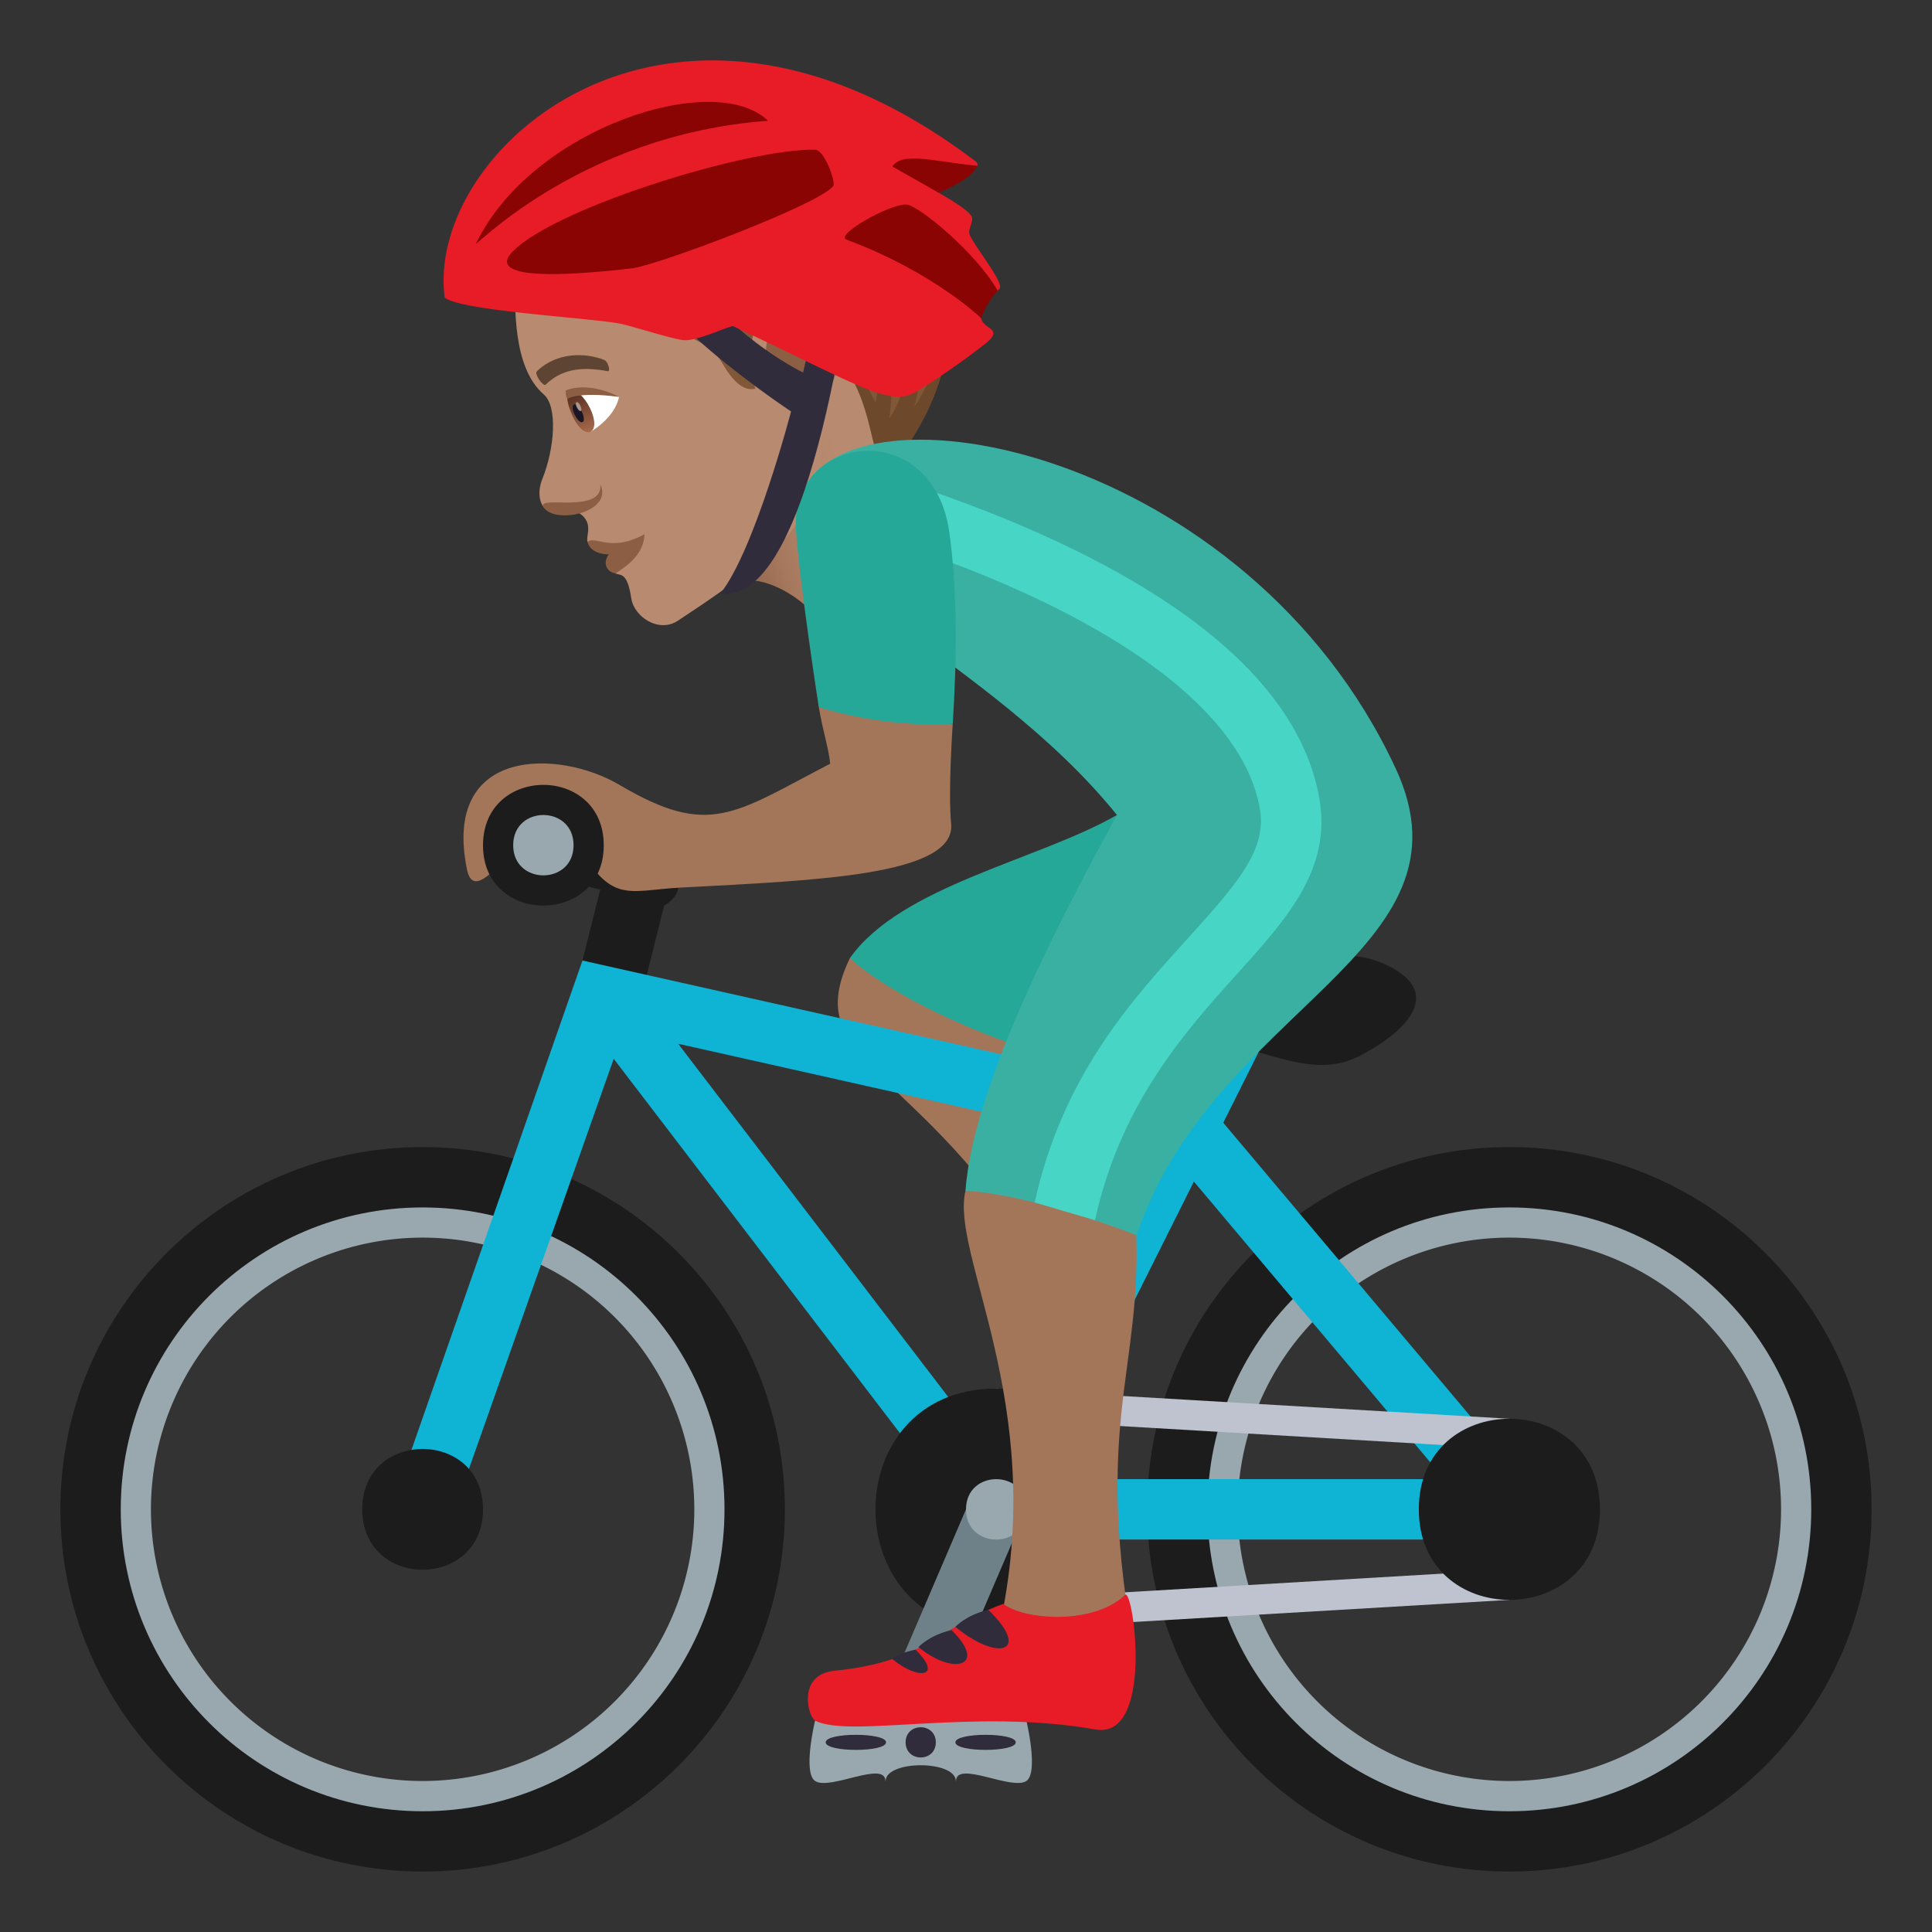 <svg xmlns="http://www.w3.org/2000/svg" xml:space="preserve" style="enable-background:new 0 0 64 64" viewBox="0 0 64 64"><rect x="0" y="0" width="64" height="64" fill="#333333" stroke="none"/><linearGradient id="a" x1="-138.679" x2="-145.791" y1="-93.823" y2="-93.823" gradientTransform="rotate(-20.566 247.285 -504.902)" gradientUnits="userSpaceOnUse"><stop offset=".307" style="stop-color:#b88a6f"/><stop offset=".508" style="stop-color:#b3856a"/><stop offset=".733" style="stop-color:#a6785d"/><stop offset=".97" style="stop-color:#8f6247"/><stop offset="1" style="stop-color:#8c5f44"/></linearGradient><path d="M24.189 19.432c.912-.705 2.691.595 2.88 1.097.597 1.593 1.418-.604 3.509-4.313-.861-1.327-.976-2.298-.976-2.298-3.023-3.805-4.112-.512-5.413 5.514z" style="fill:url(#a)"/><path d="M17.06 9.148c.006.94-.099 3.01.955 3.921.472.408.347 1.821-.048 2.793-.172.422-.11.865.15 1.039.399.266.777-.101 1.077.101.489.33.199.753.27.948 0 0 1.216-.219.927 1.047.158.075.389-.065.522.831.089.592.9 1.157 1.543.734 4.056-2.668 5.257-3.939 4.549-7.138-1.136-5.129-1.933-10.872-9.945-4.276z" style="fill:#b88a6f"/><path d="M19.465 17.95c.121.574 1.342.603 1.886-.255-1.12.62-1.619.037-1.886.255z" style="fill:#8c5f44"/><path d="M20.163 18.363c-.2.292-.078.578.228.634.472-.311.93-.663.96-1.302-.478.53-1.188.668-1.188.668zM18 16.788c.338.603 2.324.198 1.889-.738.08.996-2.108.345-1.888.738z" style="fill:#8c5f44"/><path d="M20.507 13.147c-.148.712-.935 1.15-.935 1.15-.39-.152-.65-.777-.695-1.154.408-.225 1.63.004 1.63.004z" style="fill:#fff"/><linearGradient id="b" x1="-79.99" x2="-79.99" y1="-284.368" y2="-285.876" gradientTransform="matrix(.519 -.253 .438 .899 185.716 249.653)" gradientUnits="userSpaceOnUse"><stop offset="0" style="stop-color:#a6694a"/><stop offset="1" style="stop-color:#4f2a1e"/></linearGradient><path d="M18.975 13.796c.4.863.985.577.568-.278-.387-.794-1.082-.83-.568.278z" style="fill:url(#b)"/><path d="M19.037 13.736c.196.403.425.291.229-.112-.183-.374-.412-.262-.23.112z" style="fill:#1a1626"/><path d="M19.108 13.491c.097.2.212.145.114-.056-.091-.186-.205-.13-.114.056z" style="fill:#ab968c"/><path d="M20.507 13.147c-.704-.366-1.367-.377-1.767-.213-.01.217.057.28.057.28s.319-.249 1.71-.067z" style="fill:#8c5f44"/><path d="M20.018 11.924c-.622-.247-1.58-.266-2.234.377-.094.092.215.516.291.442.504-.49 1.138-.62 2.057-.447.106.02.01-.323-.114-.372z" style="fill:#5e4533"/><path d="M30.444 6.779c-.936-1.73-2.092-2.552-2.092-2.552-.936-1.591-3.068-2.338-7.521-.723-4.603 1.669-5.612 4.81-3.771 6.111.195.138 2.763-.426 4.194-1.687 0 0 .378.92.446 2.297.042.848 1.623.76 2.217 1.79 1.018 1.768 1.595.435 2.487-.305 2.057-1.357 2.495 2.966 3.368 3.448 1.035-1.375 2.816-4.417.672-8.38z" style="fill:#805837"/><path d="M30.287 13.48c.449-1.532-.049-3.127-.049-3.127s.067 2.31-.777 3.508c.303-2.045-.517-3.049-.517-3.049s.365.923.063 2.524c-.502-.965-1.584-3.244-1.91-1.879 2.255 1.039 1.51 5.248 2.675 3.701.837-1.111 2.16-3.311 1.505-6.206 0 0 .425 2.417-.99 4.528zm-7.499-6.42-.62.409s.021 1.332 1.705 3.008c-1.449-2.099-1.085-3.417-1.085-3.417zm1.852-1.313-.562.338s.143 1.614 2.176 3.05c-1.83-1.873-1.614-3.388-1.614-3.388zm1.14-.674.488-.222s.91.199 1.65 2.011c-1.108-1.574-2.139-1.789-2.139-1.789zm-.655.2s-2.314.751-5.586-.292c2.958 1.463 4.81.835 4.81.835l.776-.543zM22.56 6.999s-3.045.752-5.71-.033c2.314 1.293 4.788.682 4.788.682l.921-.649zm4.189-2.473-.361.19s-.607-.714-2.33-1.168c1.76.048 2.691.978 2.691.978z" style="fill:#6e482a"/><path d="M26.222 14.376c.171.04.98-.095 1.102-.956.068-.477.584-1.132.406-1.954-.226-1.057-2.726 2.624-1.508 2.91z" style="fill:#8c5f44"/><path d="M25.521 10.237c-1.223.746-.57 3.848.648 4.134.171.04.924-.141 1.045-1.002.068-.477.68-1.158.502-1.98-.226-1.057-.979-1.894-2.195-1.152z" style="fill:#b88a6f"/><path d="M28.352 4.227c-4.776 1.132-7.214 5.516-11.292 5.388 4.004-.507 7.369-5.431 11.292-5.388z" style="fill:#6e482a"/><path d="M21.933 6.68s-1.786.196-4.257-.583c2.349 1.574 4.257.584 4.257.584zm5.417-1.952s.876.732 1.961 1.97c-.53-1.95-1.961-1.97-1.961-1.97zm-2.344 5.183s-1.036-1.01-1.465-2.97c-.389 2.308 1.465 2.97 1.465 2.97zm.571-4.205s.412 1.306 1.798 2.724c-.433-2.054-1.798-2.724-1.798-2.724zm-.375-1.031s-1.728-.561-3.68-.355c2.01.76 3.68.355 3.68.355zm-.112-1.502s1.014.317 2.059.746c-.59-.942-2.059-.746-2.059-.746zm-4.906 4.972s-1.543.48-3.945.028c2.494 1.318 3.945-.028 3.945-.028z" style="fill:#916643"/><path d="M25.73 10.766c-.291.244-.451.755-.312 1.386.503-.354.965.75.556 1.148.086.117.18.235.288.353.204-.703.816-.793.884-1.712.063-.83-.693-1.781-1.416-1.175z" style="fill:#8c5f44"/><path d="M50 38.998c-6.076 0-11 4.924-11 11s4.924 11 11 11c6.074 0 11-4.924 11-11s-4.926-11-11-11zm0 20a9 9 0 0 1 0-18 9 9 0 0 1 0 18zm-36-20c-6.076 0-11 4.924-11 11s4.924 11 11 11c6.074 0 11-4.924 11-11s-4.926-11-11-11zm0 20a9 9 0 0 1 0-18 9 9 0 0 1 0 18z" style="fill:#99a8ae"/><path d="M14 37.998c-6.627 0-12 5.373-12 12 0 6.63 5.373 12 12 12s12-5.37 12-12c0-6.625-5.373-12-12-12zM14 60C8.476 60 4 55.522 4 49.998c0-5.521 4.476-10 10-10 5.523 0 10 4.479 10 10C24 55.524 19.523 60 14 60zm36-22.002c-6.627 0-12 5.373-12 12 0 6.63 5.373 12 12 12s12-5.37 12-12c0-6.625-5.373-12-12-12zM50 60c-5.524 0-10-4.478-10-10.002 0-5.521 4.476-10 10-10 5.523 0 10 4.479 10 10C60 55.524 55.523 60 50 60z" style="fill:#1c1c1c"/><path d="M28.156 31.735c-1.715 3.545 2.362 3.545 6.377 10.271l1.934-2.93c-2.637-2.76-1.303-3.396-3.065-6.716l-5.246-.625z" style="fill:#a3765a"/><path d="M39.654 32.42 37 26.998c-2.615 1.5-7.146 2.342-8.844 4.737 0 0 1.58 1.613 6.217 3.14 1.95-.775 5.281-2.455 5.281-2.455z" style="fill:#25a898"/><path d="M21 27.998c-.717-.336-3-1-3-1v2l1.883.471-.883 3.53 2 1 1-4s1.564-.798-1-2z" style="fill:#1c1c1c"/><path d="M50.66 49.233 40.522 37.192l1.373-2.745c.246-.494-1.544-1.388-1.79-.896l-1.316 2.635-19.494-4.367-6.238 17.85c-.395 1.12 1.525 1.683 1.886.665l5.387-15.26 11.877 15.534c.008.011.021.015.03.023.087.106.618.367.765.367h17.014c.556 0 .865-1.584.644-1.765zM37.867 38.03 32.82 48.12 22.465 34.576l15.402 3.453zm-3.25 10.968 4.932-9.857 8.3 9.857H34.618z" style="fill:#0fb4d4"/><path d="M16 49.998c0 2.668-4 2.668-4 0 0-2.666 4-2.666 4 0z" style="fill:#1c1c1c"/><path d="m50 47.998-17.002-1v-1l17.002 1zm0 5-17 1v-1l17-1z" style="fill:#bec3cf"/><path d="M53 49.998c0 4-6 4-6 0s6-4 6 0zm-20.002 4c-5.33 0-5.33-8 0-8 5.336 0 5.336 8 0 8z" style="fill:#1c1c1c"/><path d="M31 56.998h-2l3-7h2z" style="fill:#6e8189"/><path d="M34 50.002c0 1.33-2 1.33-2 0 0-1.338 2-1.338 2 0z" style="fill:#99a8ae"/><path d="M45 34.998c-2 1-4-1-8-1 0 0 0-2 2-2 4.123 0 5.434-.783 7 0 2 1 .264 2.37-1 3z" style="fill:#1c1c1c"/><path d="M31.984 39.444c-.513 2.101 2.672 6.994 1.186 14.158h4.22c-1.107-7.164.672-8.639.172-13.967 0 0-4.95-2.744-5.578-.191z" style="fill:#a3765a"/><path d="M46.236 25.461c-4.908-10.568-18.127-13.11-19.691-9.086-1.053 2.713 6.217 5.37 10.455 10.623-1.633 3-4.764 8.822-5.016 12.446 0 0 1.961.043 5.668 1.476 2.533-7.558 11.412-9.365 8.584-15.459z" style="fill:#3ab0a2"/><path d="m36.272 40.42-1.997-.586c.946-4.285 3.307-6.797 5.157-8.842 1.629-1.798 2.537-2.88 2.302-4.207-.564-3.187-4.67-6.254-11.56-8.636l.654-1.891c5.381 1.861 11.982 5.137 12.875 10.178.418 2.355-1.068 3.998-2.787 5.898-1.78 1.967-3.814 4.322-4.644 8.086z" style="fill:#47d6c6"/><path d="M27.123 23.424c.156.887.324 1.34.377 1.875-3.188 1.656-3.996 2.465-6.982.7-2-1.182-5.875-1.274-5.051 2.796.353 1.748 2.558-2.937 3.402-1.312 1.332 2.562 1.8 2.017 3.694 1.918 4.49-.237 9.119-.4 8.945-2.123-.106-1.043.053-3.301.053-3.301l-4.438-.553z" style="fill:#a3765a"/><path d="M31.453 17.664c-.531-3.927-5.32-3.312-5.084-.086.135 1.858.754 5.846.754 5.846 2.418.74 4.438.553 4.438.553.136-2.11.16-4.328-.108-6.313z" style="fill:#25a898"/><path d="M20 28.004c0 2.658-4 2.658-4 0 0-2.672 4-2.672 4 0z" style="fill:#1c1c1c"/><path d="M19 28c0 1.33-2 1.33-2 0 0-1.336 2-1.336 2 0zm8 28.998s-.416 1.725.002 2c.488.325 2.32-.697 2.33.004h.004c.01-.701 2.318-.701 2.328 0h.004c.01-.701 1.842.32 2.33-.004.418-.275.002-2 .002-2h-7z" style="fill:#99a8ae"/><path d="M31 57.717c0 .668-1 .668-1 0 0-.666 1-.666 1 0zm-1.648 0c0 .334-2 .334-2 0 0-.332 2-.332 2 0zm4.296 0c0 .334-2 .334-2 0 0-.332 2-.332 2 0zM28.285 8.354s-1.152-.264-1.119.015c.133 1.164-.563 3.971-.563 3.971s-3.1-1.477-4.482-4.502c-.117-.258-.893.381-.92.662-.172 1.707 5.004 5.13 5.004 5.13s-1.197 4.59-2.342 6.032c3.13.45 4.422-11.308 4.422-11.308z" style="fill:#302c3b"/><path d="M37.285 52.82c-1.072 1.036-3.385.833-4.049.31-2.236.82-2.586 1.917-5.595 2.216-1.25.125-.868 1.535-.641 1.652 1.15.592 5.225-.424 9.287.293 1.92.338 1.285-4.5.998-4.47z" style="fill:#e81c27"/><path d="M32.74 53.328c-.74.17-1.092.563-1.092.563 1.412 1.168 2.536.846 1.092-.563zm-1.22.67c-.743.172-1.094.563-1.094.563 1.17.968 2.308.625 1.094-.563zm-1.196.647c-.742.17-.765.314-.765.314.869.717 1.699.598.765-.314z" style="fill:#302c3b"/><path d="M30.846 6.233c.226.152 1.32.724 1.357.99.018.129-.102.334-.098.486.008.246 1.194 1.67 1.006 1.854-1.57 1.539.494 1.056-.476 1.826a23.881 23.881 0 0 1-2.258 1.57c-.887.543-1.787-.129-6.086-2.152-.084-.041-1.162.49-1.629.463-.332-.02-1.771-.48-2.113-.547-1.004-.195-5.283-.424-5.817-.865-.658-4.9 7.475-12.198 17.594-4.506.4.304-1.48.88-1.48.88z" style="fill-rule:evenodd;clip-rule:evenodd;fill:#e81c27"/><path d="M15.78 8.05c-.282.397 3.302-3.589 9.663-4.048-1.78-1.724-7.832.262-9.664 4.047zm15.314-1.667s1.084-.416 1.277-.89c-1.516-.16-2.478-.464-2.812.023l1.535.867zm-3.053 1.555c2.904 1.082 4.469 2.611 4.469 2.611s.092-.416.537-.922c-.734-1.289-2.645-2.842-3.025-2.853-.563-.02-2.383 1.015-1.981 1.164zm-11.178.531c-.486.766 1.719.693 4.074.42.848-.1 6.301-2.154 6.67-2.738.078-.125-.29-1.184-.603-1.192-2.262-.052-8.988 2.03-10.14 3.51z" style="fill-rule:evenodd;clip-rule:evenodd;fill:#8a0404"/></svg>